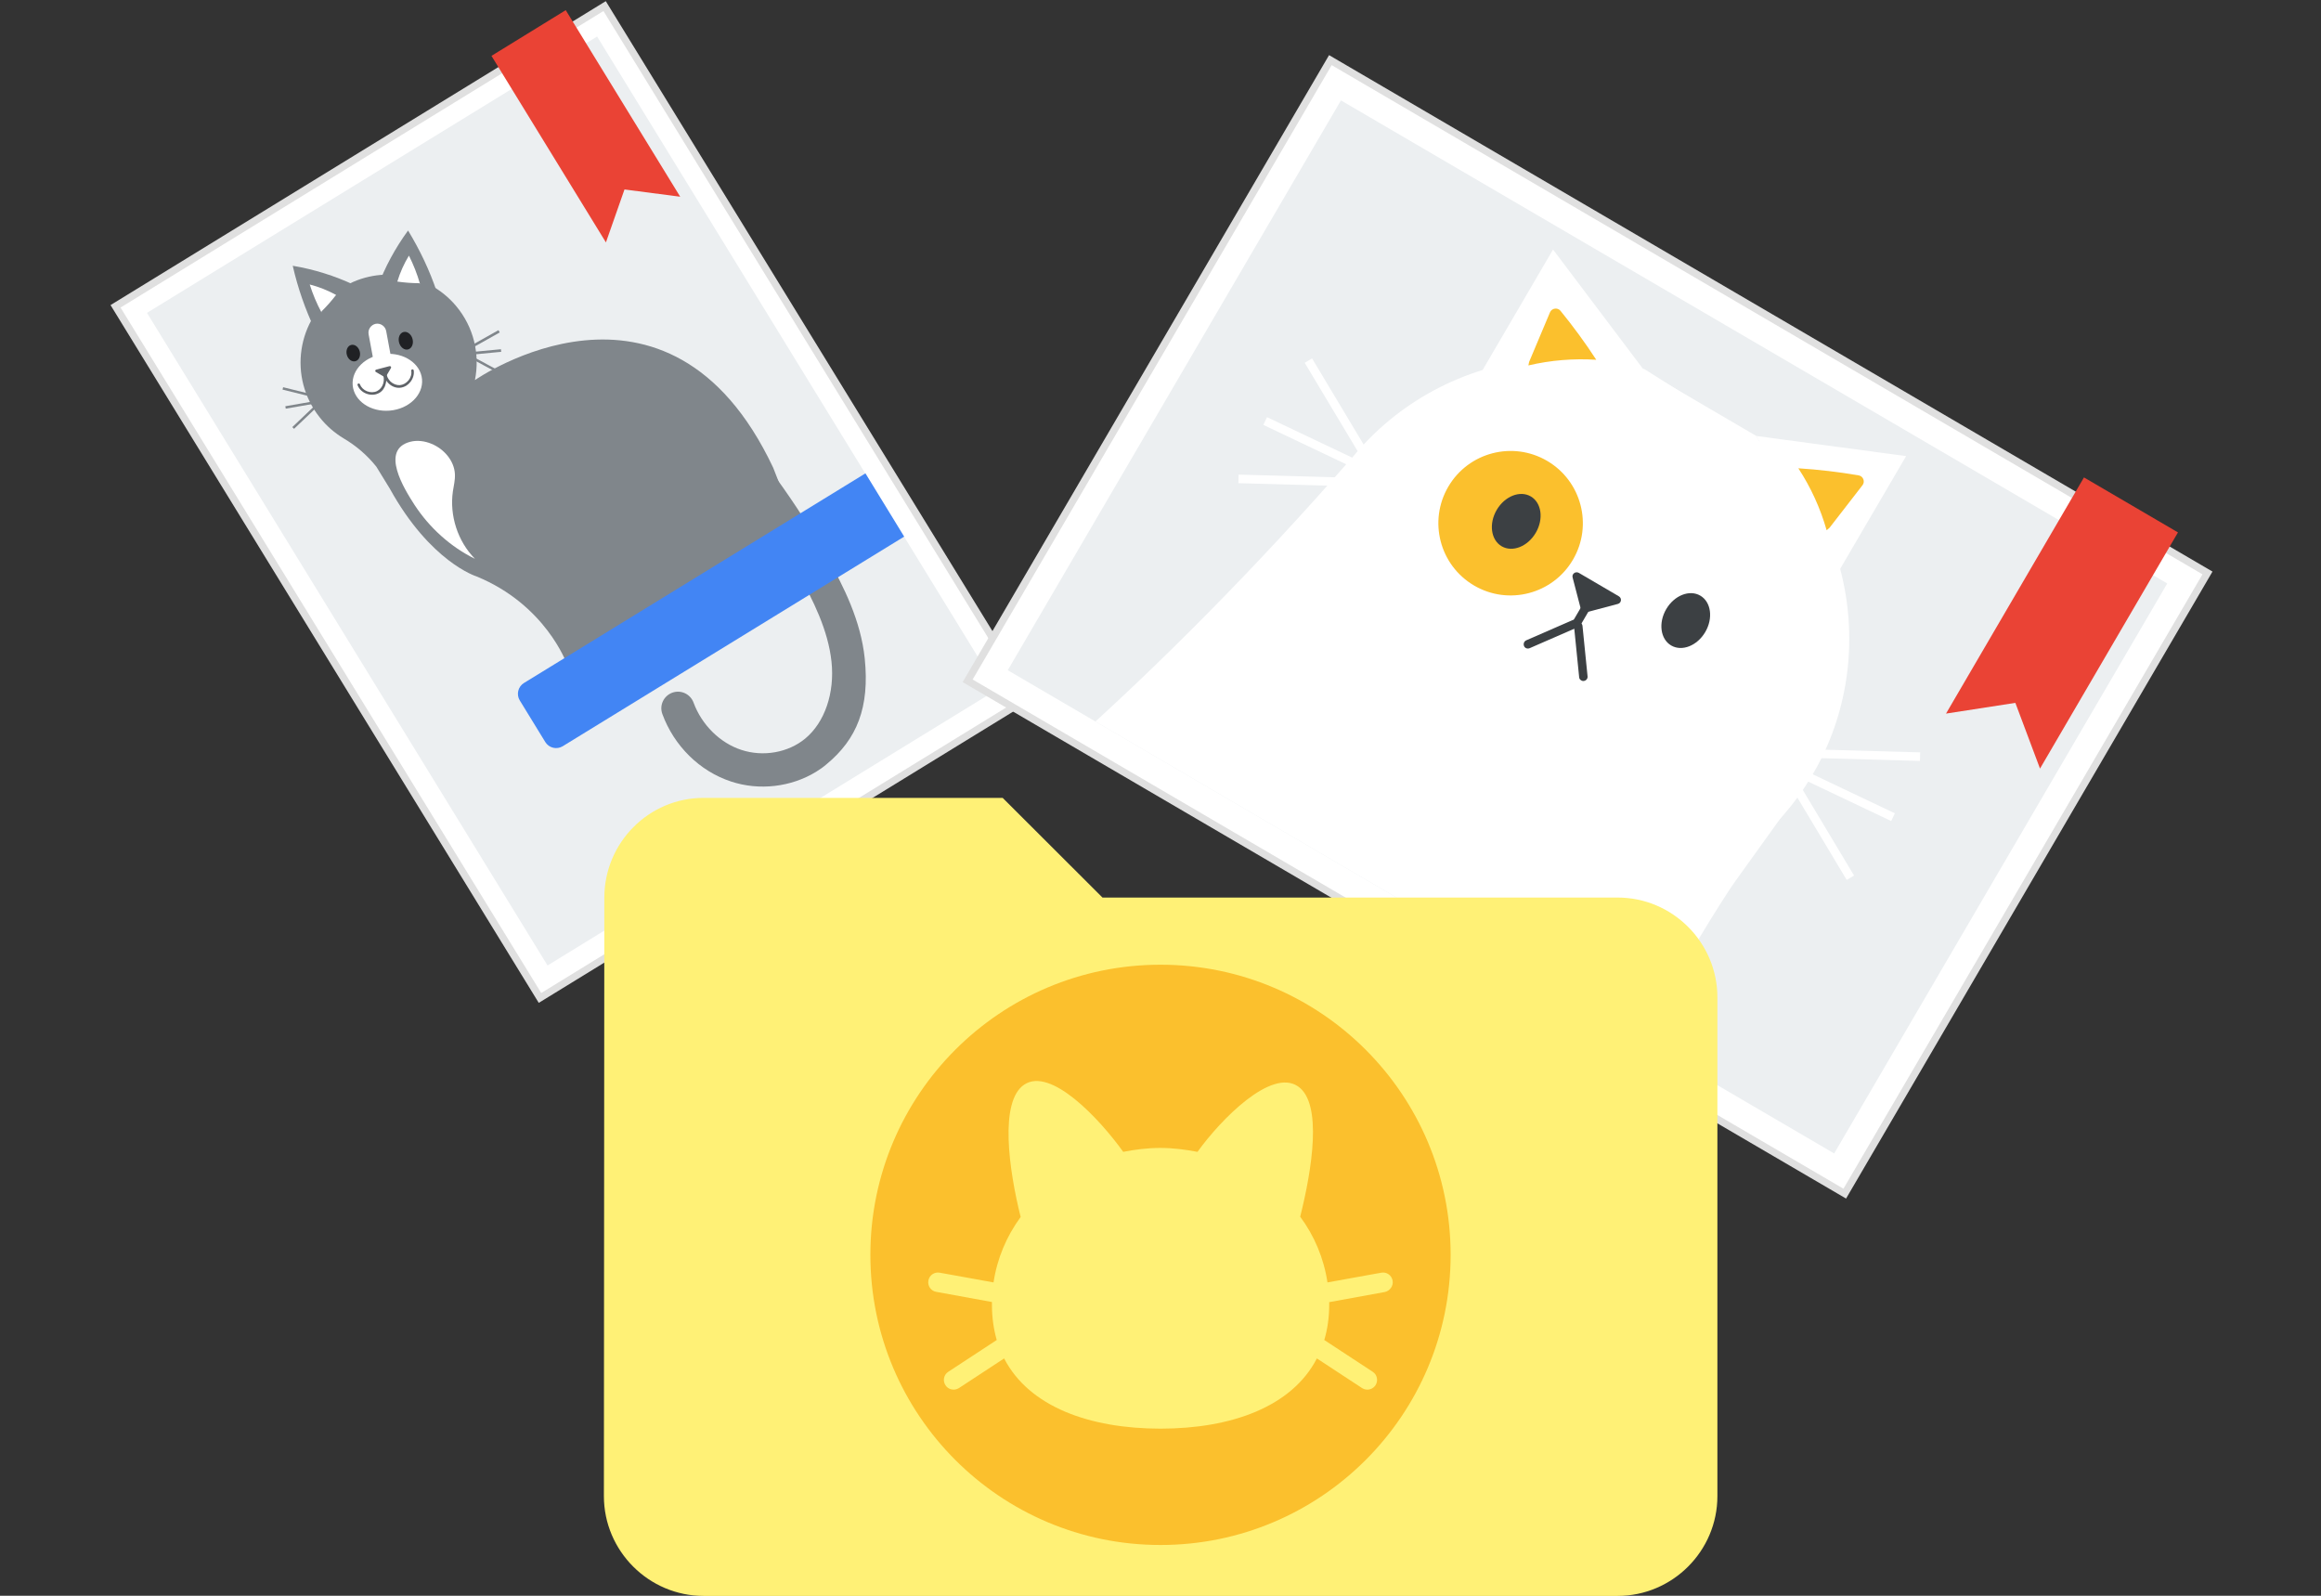 <?xml version="1.0" encoding="utf-8"?>
<!-- Generator: Adobe Illustrator 21.0.2, SVG Export Plug-In . SVG Version: 6.00 Build 0)  -->
<svg version="1.1" id="Layer_1" xmlns="http://www.w3.org/2000/svg" xmlns:xlink="http://www.w3.org/1999/xlink" x="0px" y="0px"
	 width="160px" height="110px" viewBox="0 0 160 110" enable-background="new 0 0 160 110" xml:space="preserve">
<rect x="0" y="0" width="160" height="110" fill="#333333" stroke="none"/>
<g>
	<g>
		
			<rect x="19.68" y="6.63" transform="matrix(0.852 -0.523 0.523 0.852 -12.274 25.754)" fill="#FFFFFF" width="39.56" height="55.94"/>
		<path fill="#E0E0E0" d="M41.6,0.76l29,47.25L37.31,68.45L15.58,33.04L8.31,21.2L41.6,0.76 M41.76,0.08L7.62,21.03l7.53,12.27
			l21.99,35.83l34.14-20.96L41.76,0.08L41.76,0.08z"/>
	</g>
	
		<rect x="21.26" y="8.14" transform="matrix(0.852 -0.523 0.523 0.852 -12.239 25.75)" fill="#ECEFF1" width="36.42" height="52.8"/>
	<polygon fill="#EA4335" points="41.77,16.71 43.05,13.06 46.89,13.56 39,0.7 33.88,3.85 	"/>
	<g>
		<g>
			
				<rect x="32.3" y="23.3" transform="matrix(0.872 -0.489 0.489 0.872 -7.168 19.342)" fill="#80868B" width="2.26" height="0.18"/>
			<polygon fill="#80868B" points="34.4,25.75 32.41,24.68 32.49,24.53 34.48,25.6 			"/>
			
				<rect x="32.31" y="24.18" transform="matrix(0.995 -0.095 0.095 0.995 -2.161 3.298)" fill="#80868B" width="2.26" height="0.18"/>
		</g>
		<path fill="#80868B" d="M56.26,53.2c-1.71,1.05-3.92,1.32-5.87,0.67c-2.16-0.71-3.92-2.45-4.73-4.65
			c-0.22-0.6,0.09-1.25,0.68-1.47c0.6-0.22,1.25,0.09,1.47,0.68c0.56,1.53,1.82,2.78,3.29,3.26c1.51,0.5,3.24,0.19,4.41-0.78
			c1.34-1.11,2.04-3.14,1.81-5.3c-0.23-2.17-1.28-4.26-2.27-6.03c-1.02-1.8-2.15-3.56-3.36-5.23c-0.37-0.51-0.26-1.23,0.26-1.6
			c0.52-0.37,1.23-0.26,1.6,0.26c1.26,1.74,2.44,3.58,3.5,5.45c1.11,1.97,2.29,4.33,2.56,6.92c0.35,3.39-0.54,5.57-2.63,7.3
			C56.76,52.87,56.52,53.04,56.26,53.2z"/>
		<path fill="#80868B" d="M32.74,26.2c0.35-1.75-0.06-3.64-1.31-5.12c-1.99-2.37-5.52-2.85-8.07-1.1c-2.93,2.02-3.5,6.05-1.32,8.79
			c0.47,0.6,1.04,1.08,1.65,1.45c0.85,0.5,1.61,1.15,2.23,1.92c0.02,0.03,0.03,0.04,0.03,0.04c0,0,0.92,1.5,0.92,1.5
			c2.8,5.07,5.97,6.05,5.97,6.05c4.77,1.95,6.22,6,6.22,6l15.63-9.94l-1.39-3.55C46.06,16.89,32.74,26.2,32.74,26.2z"/>
		<path fill="#FFFFFF" d="M27.07,27.39c-0.06,0.04-0.13,0.07-0.21,0.08c-0.33,0.06-0.65-0.16-0.72-0.49l-0.73-3.94
			c-0.06-0.33,0.16-0.65,0.49-0.72c0.33-0.06,0.65,0.16,0.72,0.49l0.73,3.94C27.4,27.02,27.28,27.27,27.07,27.39z"/>
		
			<ellipse transform="matrix(0.996 -0.086 0.086 0.996 -2.176 2.406)" fill="#FFFFFF" cx="26.72" cy="26.35" rx="2.4" ry="1.96"/>
		
			<ellipse transform="matrix(0.967 -0.256 0.256 0.967 -5.077 7.93)" fill="#202124" cx="27.96" cy="23.49" rx="0.48" ry="0.62"/>
		
			<ellipse transform="matrix(0.967 -0.256 0.256 0.967 -5.415 7.033)" fill="#202124" cx="24.34" cy="24.34" rx="0.46" ry="0.58"/>
		<path fill="#5F6368" d="M26.49,25.98l-0.58-0.34c-0.07-0.04-0.05-0.14,0.02-0.16l0.92-0.24c0.08-0.02,0.14,0.06,0.1,0.13
			l-0.34,0.58C26.59,25.99,26.54,26.01,26.49,25.98z"/>
		<path fill="#5F6368" d="M28,26.59c-0.14,0.08-0.29,0.13-0.44,0.14c-0.27,0.02-0.56-0.09-0.77-0.3c-0.22-0.21-0.34-0.48-0.33-0.76
			c0-0.05,0.04-0.09,0.09-0.09c0.05,0,0.09,0.04,0.09,0.09c0,0.23,0.1,0.45,0.28,0.63c0.18,0.17,0.42,0.26,0.64,0.25
			c0.23-0.02,0.44-0.14,0.6-0.33c0.16-0.2,0.23-0.44,0.19-0.66c-0.01-0.05,0.03-0.09,0.07-0.1c0.05-0.01,0.09,0.03,0.1,0.07
			c0.04,0.27-0.04,0.56-0.23,0.8C28.2,26.44,28.1,26.53,28,26.59z"/>
		<path fill="#5F6368" d="M26.15,27.08c-0.03,0.02-0.05,0.03-0.08,0.04c-0.25,0.12-0.55,0.12-0.83,0.01
			c-0.28-0.11-0.49-0.32-0.59-0.58c-0.02-0.05,0.01-0.1,0.05-0.11c0.05-0.02,0.1,0.01,0.11,0.05c0.08,0.21,0.26,0.39,0.49,0.48
			c0.23,0.09,0.48,0.09,0.69-0.01c0.2-0.1,0.36-0.29,0.43-0.53c0.07-0.24,0.05-0.49-0.07-0.68c-0.02-0.04-0.01-0.09,0.03-0.12l0,0
			c0.04-0.02,0.1-0.01,0.12,0.03c0.14,0.24,0.17,0.54,0.08,0.82C26.52,26.74,26.36,26.96,26.15,27.08z"/>
		<path fill="#FFFFFF" d="M32.74,38.52c-1.19-1.21-1.76-2.98-1.52-4.65c0.06-0.39,0.16-0.79,0.14-1.18
			c-0.04-0.93-0.76-1.75-1.62-2.1c-0.46-0.19-0.97-0.26-1.45-0.14c-2.12,0.54-0.42,3.26,0.29,4.36
			C29.61,36.38,31.05,37.69,32.74,38.52z"/>
		<path fill="#80868B" d="M21.71,22.73c-0.66-1.39-1.18-2.87-1.53-4.41c1.49,0.25,2.91,0.7,4.23,1.32c-0.82,1.02-1.71,1.99-2.65,2.9
			"/>
		<path fill="#FFFFFF" d="M22.16,21.53c-0.33-0.61-0.6-1.26-0.81-1.92c0.63,0.16,1.25,0.41,1.82,0.72c-0.31,0.4-0.64,0.78-1,1.13"/>
		<path fill="#80868B" d="M30.11,20.11c-0.49-1.46-1.16-2.87-1.98-4.22c-0.89,1.22-1.6,2.53-2.1,3.9c1.3,0.15,2.61,0.23,3.92,0.23"
			/>
		<path fill="#FFFFFF" d="M28.95,19.56c-0.19-0.67-0.45-1.32-0.76-1.94c-0.34,0.56-0.61,1.16-0.8,1.79c0.5,0.07,1,0.11,1.5,0.11"/>
		<g>
			
				<rect x="20.49" y="25.94" transform="matrix(0.24 -0.971 0.971 0.24 -10.628 40.527)" fill="#80868B" width="0.17" height="2.23"/>
			<polygon fill="#80868B" points="20.27,29.56 20.15,29.44 21.77,27.9 21.89,28.02 			"/>
			
				<rect x="19.68" y="27.81" transform="matrix(0.985 -0.171 0.171 0.985 -4.471 3.975)" fill="#80868B" width="2.23" height="0.17"/>
		</g>
	</g>
	<path fill="#4285F4" d="M62.33,36.99L38.79,51.44c-0.41,0.25-0.95,0.12-1.2-0.29l-1.76-2.87c-0.25-0.41-0.12-0.95,0.29-1.2
		l23.54-14.45L62.33,36.99z"/>
</g>
<g>
	<g>
		
			<rect x="84.66" y="8.19" transform="matrix(0.505 -0.863 0.863 0.505 16.908 115.888)" fill="#FFFFFF" width="49.56" height="70.04"/>
		<path fill="#E0E0E0" d="M91.8,4.49l60.03,35.1l-24.75,42.35l-60.03-35.1L91.8,4.49 M91.62,3.8L66.36,47.02l60.9,35.6l25.26-43.22
			L91.62,3.8L91.62,3.8z"/>
	</g>
	<polygon fill="#ECEFF1" points="149.4,40.22 126.44,79.51 69.47,46.2 92.44,6.92 134.87,31.72 	"/>
	<polygon fill="#EA4335" points="134.15,49.19 138.93,48.45 140.63,52.98 150.14,36.7 143.66,32.91 	"/>
	<g>
		<defs>
			<polygon id="SVGID_1_" points="149.4,40.22 126.44,79.51 69.47,46.2 92.44,6.92 134.87,31.72 			"/>
		</defs>
		<clipPath id="SVGID_2_">
			<use xlink:href="#SVGID_1_"  overflow="visible"/>
		</clipPath>
		<g clip-path="url(#SVGID_2_)">
			<g>
				<defs>
					<path id="XMLID_2_" d="M120.94,57.18"/>
				</defs>
				<defs>
					<path id="XMLID_1_" d="M93.19,31.56c-13.05,14.99-27.56,27.7-35.33,31.52c-9.66,4.74-1.6-17.99-0.43-7.29
						c1.84,16.71,29.57,54.2,29.55,37.39c-0.01-4.84-3.7-4.23-0.11-4.67c6.35-0.78,13.91,5.97,17.5,0.68
						c5.23-7.69,7.23-16.17,14.87-27.89c0.62-0.95,6.05-8.28,6.46-9.34c0.53-1.37-5.37,3.29-6.51,2.36
						c-1.14-0.93-2.62-1.32-4.07-1.61c-5.06-1.03-10.62-1.32-14.6-4.62C95.78,44.16,93.74,37.7,93.19,31.56z"/>
				</defs>
				<use xlink:href="#XMLID_1_"  overflow="visible" fill="#FFFFFF"/>
				<clipPath id="XMLID_4_">
					<use xlink:href="#XMLID_2_"  overflow="visible"/>
				</clipPath>
				<clipPath id="XMLID_5_" clip-path="url(#XMLID_4_)">
					<use xlink:href="#XMLID_1_"  overflow="visible"/>
				</clipPath>
			</g>
			<path fill="#FFFFFF" d="M122.52,31.22c3.42,3.81,5.33,8.91,4.9,14.32c-0.38,4.71-2.48,8.84-5.64,11.86
				c-3.83,3.65-8.88,5.08-14.67,4.5c-10.57-1.06-18.8-9.78-17.96-20.2s10.09-18,20.66-16.94c1.23,0.12,2.42,0.36,3.56,0.69"/>
			
				<ellipse transform="matrix(0.505 -0.863 0.863 0.505 20.461 107.726)" fill="#FBC02D" cx="104.12" cy="36.03" rx="4.98" ry="4.98"/>
			
				<ellipse transform="matrix(0.505 -0.863 0.863 0.505 20.755 107.996)" fill="#3C4043" cx="104.51" cy="35.91" rx="1.99" ry="1.56"/>
			
				<ellipse transform="matrix(0.505 -0.863 0.863 0.505 20.643 121.474)" fill="#3C4043" cx="116.2" cy="42.74" rx="1.99" ry="1.56"/>
			<path fill="#3C4043" d="M109.35,42.21l2.18-0.58c0.25-0.07,0.29-0.4,0.06-0.53l-2.75-1.61c-0.23-0.13-0.5,0.07-0.43,0.32
				l0.57,2.19C109.02,42.16,109.19,42.25,109.35,42.21z"/>
			<path fill="#3C4043" d="M105.18,44.67c-0.05-0.03-0.1-0.08-0.12-0.14c-0.06-0.15,0-0.32,0.15-0.39l3.21-1.4
				c0.15-0.06,0.32,0,0.39,0.15c0.06,0.15,0,0.32-0.15,0.39l-3.21,1.4C105.36,44.72,105.26,44.71,105.18,44.67z"/>
			<path fill="#3C4043" d="M109,46.9c0.05,0.03,0.11,0.05,0.18,0.04c0.16-0.02,0.28-0.16,0.26-0.32l-0.35-3.48
				c-0.02-0.16-0.16-0.28-0.32-0.26c-0.16,0.02-0.28,0.16-0.26,0.32l0.35,3.48C108.86,46.77,108.92,46.85,109,46.9z"/>
			
				<rect x="108.16" y="42.21" transform="matrix(0.505 -0.863 0.863 0.505 17.246 115.076)" fill="#3C4043" width="1.53" height="0.59"/>
			
				<rect x="128.25" y="48.3" transform="matrix(0.028 -1 1 0.028 72.881 179.138)" fill="#FFFFFF" width="0.59" height="7.58"/>
			
				<rect x="125.28" y="53.39" transform="matrix(0.858 -0.514 0.514 0.858 -11.525 72.737)" fill="#FFFFFF" width="0.59" height="7.58"/>
			
				<rect x="126.77" y="50.85" transform="matrix(0.429 -0.903 0.903 0.429 23.224 146.004)" fill="#FFFFFF" width="0.59" height="7.58"/>
			
				<rect x="88.85" y="29.36" transform="matrix(0.028 -1 1 0.028 53.521 121.334)" fill="#FFFFFF" width="0.59" height="7.58"/>
			
				<rect x="91.82" y="24.27" transform="matrix(0.858 -0.514 0.514 0.858 -1.315 51.381)" fill="#FFFFFF" width="0.59" height="7.58"/>
			
				<rect x="90.34" y="26.81" transform="matrix(0.429 -0.903 0.903 0.429 24.125 99.365)" fill="#FFFFFF" width="0.59" height="7.58"/>
			<polygon fill="#FFFFFF" points="102.11,25.67 107.06,17.2 113.34,25.53 			"/>
			<polygon fill="#FFFFFF" points="126.45,39.9 131.4,31.44 122.76,30.28 121.07,30.05 			"/>
			<path fill="#FBC02D" d="M105.41,24.95l1.44-3.42c0.12-0.29,0.52-0.35,0.72-0.11c0.88,1.08,1.71,2.21,2.47,3.38
				c-1.57-0.1-3.15,0.03-4.68,0.39"/>
			<path fill="#FBC02D" d="M126.12,36.38l2.27-2.93c0.2-0.25,0.05-0.63-0.26-0.68c-1.38-0.24-2.77-0.4-4.16-0.49
				c0.86,1.31,1.52,2.76,1.95,4.27"/>
			<polyline fill="#FFFFFF" points="113.34,25.53 121.07,30.05 123.1,33.77 			"/>
		</g>
	</g>
</g>
<g>
	<path fill="#FFF176" d="M69.12,55H48.5c-3.78,0-6.84,3.09-6.84,6.88l-0.03,41.25c0,3.78,3.09,6.88,6.88,6.88h63
		c3.78,0,6.88-3.09,6.88-6.88V68.75c0-3.78-3.09-6.88-6.88-6.88H76L69.12,55z"/>
	<g>
		<g>
			<circle fill="#FBC02D" cx="80" cy="86.5" r="20"/>
			<path fill="#FFF176" d="M96,88.27c-0.07-0.37-0.42-0.61-0.78-0.54l-3.71,0.67c-0.25-1.66-0.9-3.21-1.88-4.53
				c0.81-3.23,1.56-7.83-0.16-8.99c-1.83-1.24-5.27,2.23-6.92,4.52c-0.83-0.16-1.7-0.27-2.56-0.27c-0.89,0-1.75,0.11-2.56,0.27
				c-1.64-2.29-5-5.87-6.83-4.63c-1.72,1.16-1.05,5.89-0.24,9.12c-0.97,1.32-1.62,2.85-1.87,4.51l-3.71-0.67
				c-0.37-0.07-0.72,0.18-0.78,0.54c-0.07,0.37,0.18,0.72,0.54,0.78l3.84,0.7c0,0.07,0,0.13,0,0.2c0,0.88,0.12,1.68,0.33,2.42
				l-3.34,2.19c-0.31,0.2-0.4,0.62-0.19,0.93c0.13,0.2,0.34,0.3,0.56,0.3c0.13,0,0.25-0.04,0.37-0.11l3.11-2.04
				c1.72,3.33,5.89,4.84,10.78,4.84c4.89,0,9.06-1.51,10.78-4.84l3.11,2.04c0.11,0.07,0.24,0.11,0.37,0.11
				c0.22,0,0.43-0.11,0.56-0.3c0.2-0.31,0.12-0.73-0.19-0.93l-3.34-2.19c0.22-0.74,0.34-1.55,0.34-2.44c0-0.06,0-0.12,0-0.17
				l3.84-0.7C95.82,88.98,96.07,88.63,96,88.27z"/>
		</g>
		<path fill="none" d="M80,90c0,0,0.86,0,1.86-1S81,88,80,88s-2.86,0-1.86,1S80,90,80,90z"/>
	</g>
</g>
</svg>
